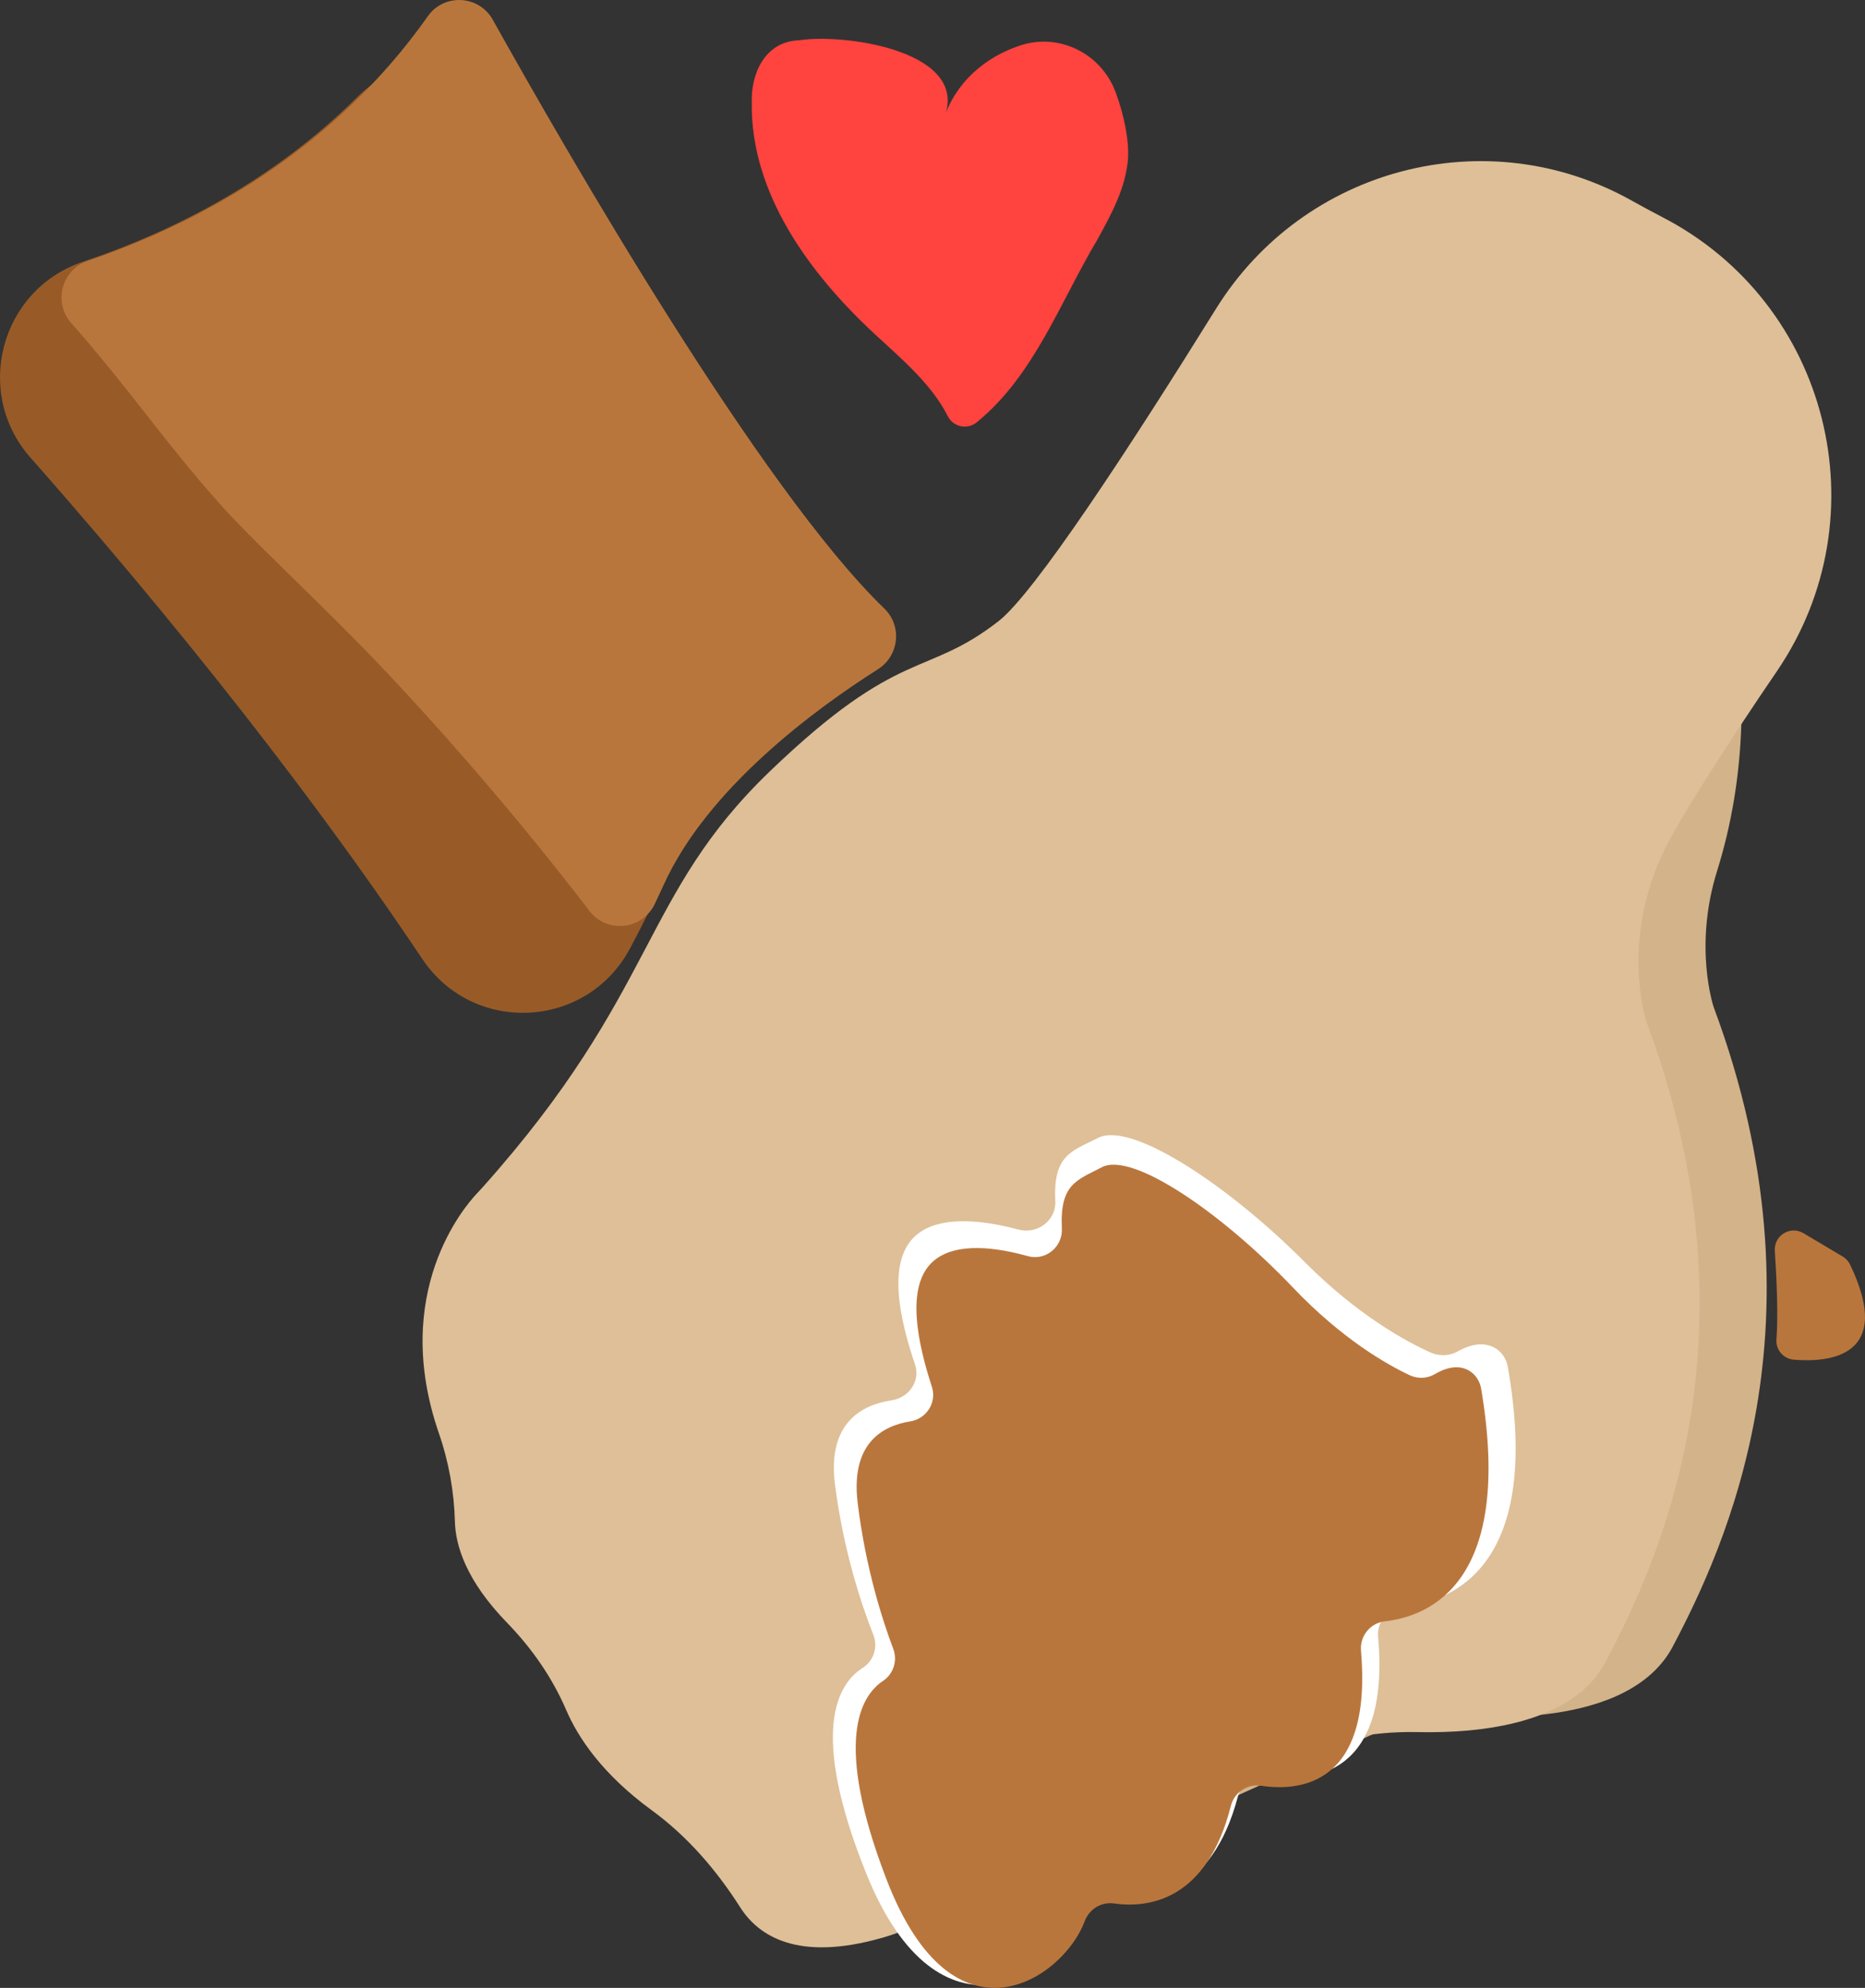<svg width="91" height="97" viewBox="0 0 91 97" fill="none" xmlns="http://www.w3.org/2000/svg">
<rect x="0" y="0" width="91" height="97" fill="#333333" stroke="none"/>
<g clip-path="url(#clip0_1817_8583)">
<path d="M51.999 29.566C48.412 32.364 47.217 30.765 40.839 36.894C34.473 43.013 35.389 47.671 26.67 57.362C26.644 57.39 26.619 57.417 26.593 57.443C26.17 57.871 21.584 62.784 25.388 70.922C25.624 71.427 25.678 71.996 25.556 72.54C25.28 73.771 25.374 76.455 29.594 79.882C30.031 80.236 30.329 80.735 30.442 81.288C30.756 82.812 32.064 86.187 37.482 89.102C38.104 89.437 38.562 90.02 38.721 90.711C39.143 92.532 40.823 95.858 47.523 93.424C47.584 93.402 47.644 93.377 47.703 93.35L68.766 83.818C69.169 83.635 69.614 83.565 70.053 83.617C72.266 83.874 79.498 84.377 81.627 80.332C84.152 75.535 89.333 64.476 83.62 49.153C83.62 49.153 82.617 46.228 83.784 42.497C84.505 40.188 84.889 37.787 84.965 35.368L85.5 18.308C85.532 17.299 84.945 16.376 84.023 15.973C84.017 15.971 84.012 15.969 84.007 15.967C83.881 15.912 83.753 15.857 83.626 15.803C83.539 15.768 83.453 15.732 83.365 15.697C82.318 15.286 81.266 14.923 80.234 14.469C78.631 13.764 77.125 12.866 75.576 12.056C74.13 11.299 73.564 9.657 73.806 8.146" fill="#D3B389"/>
<path d="M79.621 9.791C72.553 5.827 63.626 8.165 59.34 15.056C55.073 21.919 50.474 28.943 48.73 30.304C45.143 33.102 43.947 31.503 37.57 37.632C31.239 43.716 32.109 48.356 23.546 57.938C23.457 58.036 23.367 58.135 23.275 58.232C22.687 58.85 19.036 63.057 21.416 69.939C21.896 71.326 22.158 72.782 22.196 74.249C22.228 75.418 22.742 77.126 24.743 79.185C25.948 80.425 26.944 81.855 27.628 83.445C28.206 84.786 29.386 86.569 31.794 88.328C33.535 89.599 34.955 91.245 36.114 93.065C37.017 94.485 38.938 95.722 43.021 94.563C43.706 94.368 44.376 94.115 45.026 93.82L62.608 85.864C64.666 84.933 66.904 84.468 69.16 84.519C72.229 84.587 76.749 84.127 78.356 81.072C80.881 76.275 86.062 65.215 80.349 49.892C80.349 49.892 78.888 45.628 81.545 40.831C82.446 39.206 84.367 36.175 86.696 32.761C91.86 25.191 89.243 14.798 81.115 10.597C80.62 10.339 80.122 10.072 79.621 9.791Z" fill="#DEBF97"/>
<path d="M42.617 79.782C42.85 80.375 42.629 81.048 42.077 81.399C40.883 82.157 39.465 84.455 42.264 91.412C45.815 100.231 51.583 96.379 52.695 93.511C52.932 92.9 53.566 92.526 54.236 92.615C56.046 92.856 59.122 92.487 60.392 87.693C60.571 87.017 61.255 86.579 61.974 86.683C64.056 86.983 67.848 86.631 67.241 79.869C67.174 79.131 67.735 78.479 68.502 78.397C70.901 78.138 75.275 76.379 73.568 66.684C73.503 66.314 73.287 65.975 72.954 65.779C72.574 65.557 71.983 65.462 71.12 65.946C70.719 66.171 70.228 66.186 69.808 65.998C68.636 65.473 66.262 64.197 63.654 61.574C59.958 57.857 55.205 54.703 53.591 55.52C52.295 56.175 51.377 56.34 51.492 58.614C51.538 59.54 50.628 60.247 49.698 59.998C48.097 59.569 45.958 59.268 44.761 60.223C43.204 61.465 43.925 64.455 44.647 66.579C44.918 67.376 44.365 68.198 43.503 68.329C42.069 68.544 40.355 69.42 40.742 72.445C41.159 75.697 42.043 78.327 42.617 79.782Z" fill="white"/>
<path d="M43.585 80.457C43.802 81.032 43.596 81.683 43.085 82.022C41.979 82.756 40.665 84.982 43.26 91.717C46.549 100.256 51.897 96.527 52.926 93.749C53.146 93.158 53.733 92.794 54.355 92.881C56.031 93.116 58.883 92.757 60.06 88.115C60.226 87.461 60.861 87.037 61.526 87.137C63.457 87.427 66.971 87.086 66.408 80.539C66.347 79.824 66.866 79.193 67.577 79.113C69.801 78.862 73.855 77.159 72.272 67.771C72.212 67.413 72.012 67.084 71.702 66.894C71.35 66.678 70.801 66.587 70.003 67.055C69.631 67.273 69.177 67.287 68.786 67.105C67.699 66.597 65.499 65.361 63.082 62.821C59.656 59.222 55.252 56.168 53.757 56.958C52.556 57.594 51.705 57.754 51.812 59.953C51.856 60.85 51.012 61.535 50.15 61.294C48.666 60.878 46.683 60.586 45.574 61.511C44.131 62.714 44.801 65.61 45.469 67.666C45.72 68.437 45.207 69.234 44.409 69.359C43.08 69.569 41.491 70.416 41.85 73.345C42.234 76.501 43.054 79.049 43.585 80.457Z" fill="#B9763C"/>
<path d="M87.52 66.346C89.242 66.49 92.436 66.219 90.274 61.711C90.194 61.546 90.068 61.406 89.91 61.313L87.996 60.174C87.355 59.793 86.553 60.287 86.6 61.032C86.688 62.378 86.77 64.192 86.679 65.356C86.638 65.859 87.016 66.303 87.52 66.346Z" fill="#B9763C"/>
<path d="M20.601 46.788C16.877 41.214 10.741 32.821 1.486 22.329C-1.323 19.144 0.027 14.122 4.048 12.773C4.102 12.754 4.155 12.737 4.21 12.718C8.397 11.292 13.285 8.862 17.449 4.722C20.207 1.978 24.8 2.577 26.748 5.949C30.378 12.237 35.654 20.905 40.054 26.256C42.1 28.743 41.776 32.412 39.342 34.52C36.722 36.789 33.786 39.849 32.276 43.177C31.775 44.281 31.255 45.323 30.734 46.293C28.617 50.236 23.086 50.508 20.601 46.788Z" fill="#985B27"/>
<path d="M24.045 0.965C23.373 -0.24 21.674 -0.337 20.878 0.79C16.209 7.408 9.687 10.89 4.317 12.717C4.306 12.721 4.297 12.724 4.286 12.728C3.004 13.163 2.58 14.764 3.484 15.775C4.477 16.889 5.419 18.051 6.347 19.223C8.142 21.494 9.897 23.808 11.935 25.87C14.239 28.201 16.634 30.432 18.881 32.824C22.363 36.531 25.662 40.413 28.762 44.449C29.619 45.566 31.342 45.379 31.949 44.109C32.095 43.803 32.241 43.491 32.385 43.174C34.529 38.448 39.784 34.594 42.838 32.656C43.87 32.002 44.031 30.548 43.152 29.698C37.114 23.862 27.705 7.522 24.045 0.965Z" fill="#B9763C"/>
<path d="M47.659 20.607C47.202 20.98 46.514 20.837 46.247 20.309C45.45 18.733 43.984 17.51 42.663 16.284C39.455 13.306 36.624 9.402 36.681 5.017C36.633 3.561 37.345 2.087 38.865 1.975C38.935 1.97 39.007 1.963 39.078 1.954C41.359 1.638 47.431 2.54 46.039 5.84C46.595 4.043 48.059 2.782 49.786 2.216C51.69 1.591 53.732 2.613 54.434 4.495C54.851 5.617 55.09 6.825 55.042 7.724C54.94 9.141 54.239 10.433 53.555 11.675C51.722 14.746 50.465 18.319 47.659 20.607Z" fill="#FF433E"/>
</g>
<defs>
<clipPath id="clip0_1817_8583">
<rect width="91" height="97" fill="white"/>
</clipPath>
</defs>
</svg>
